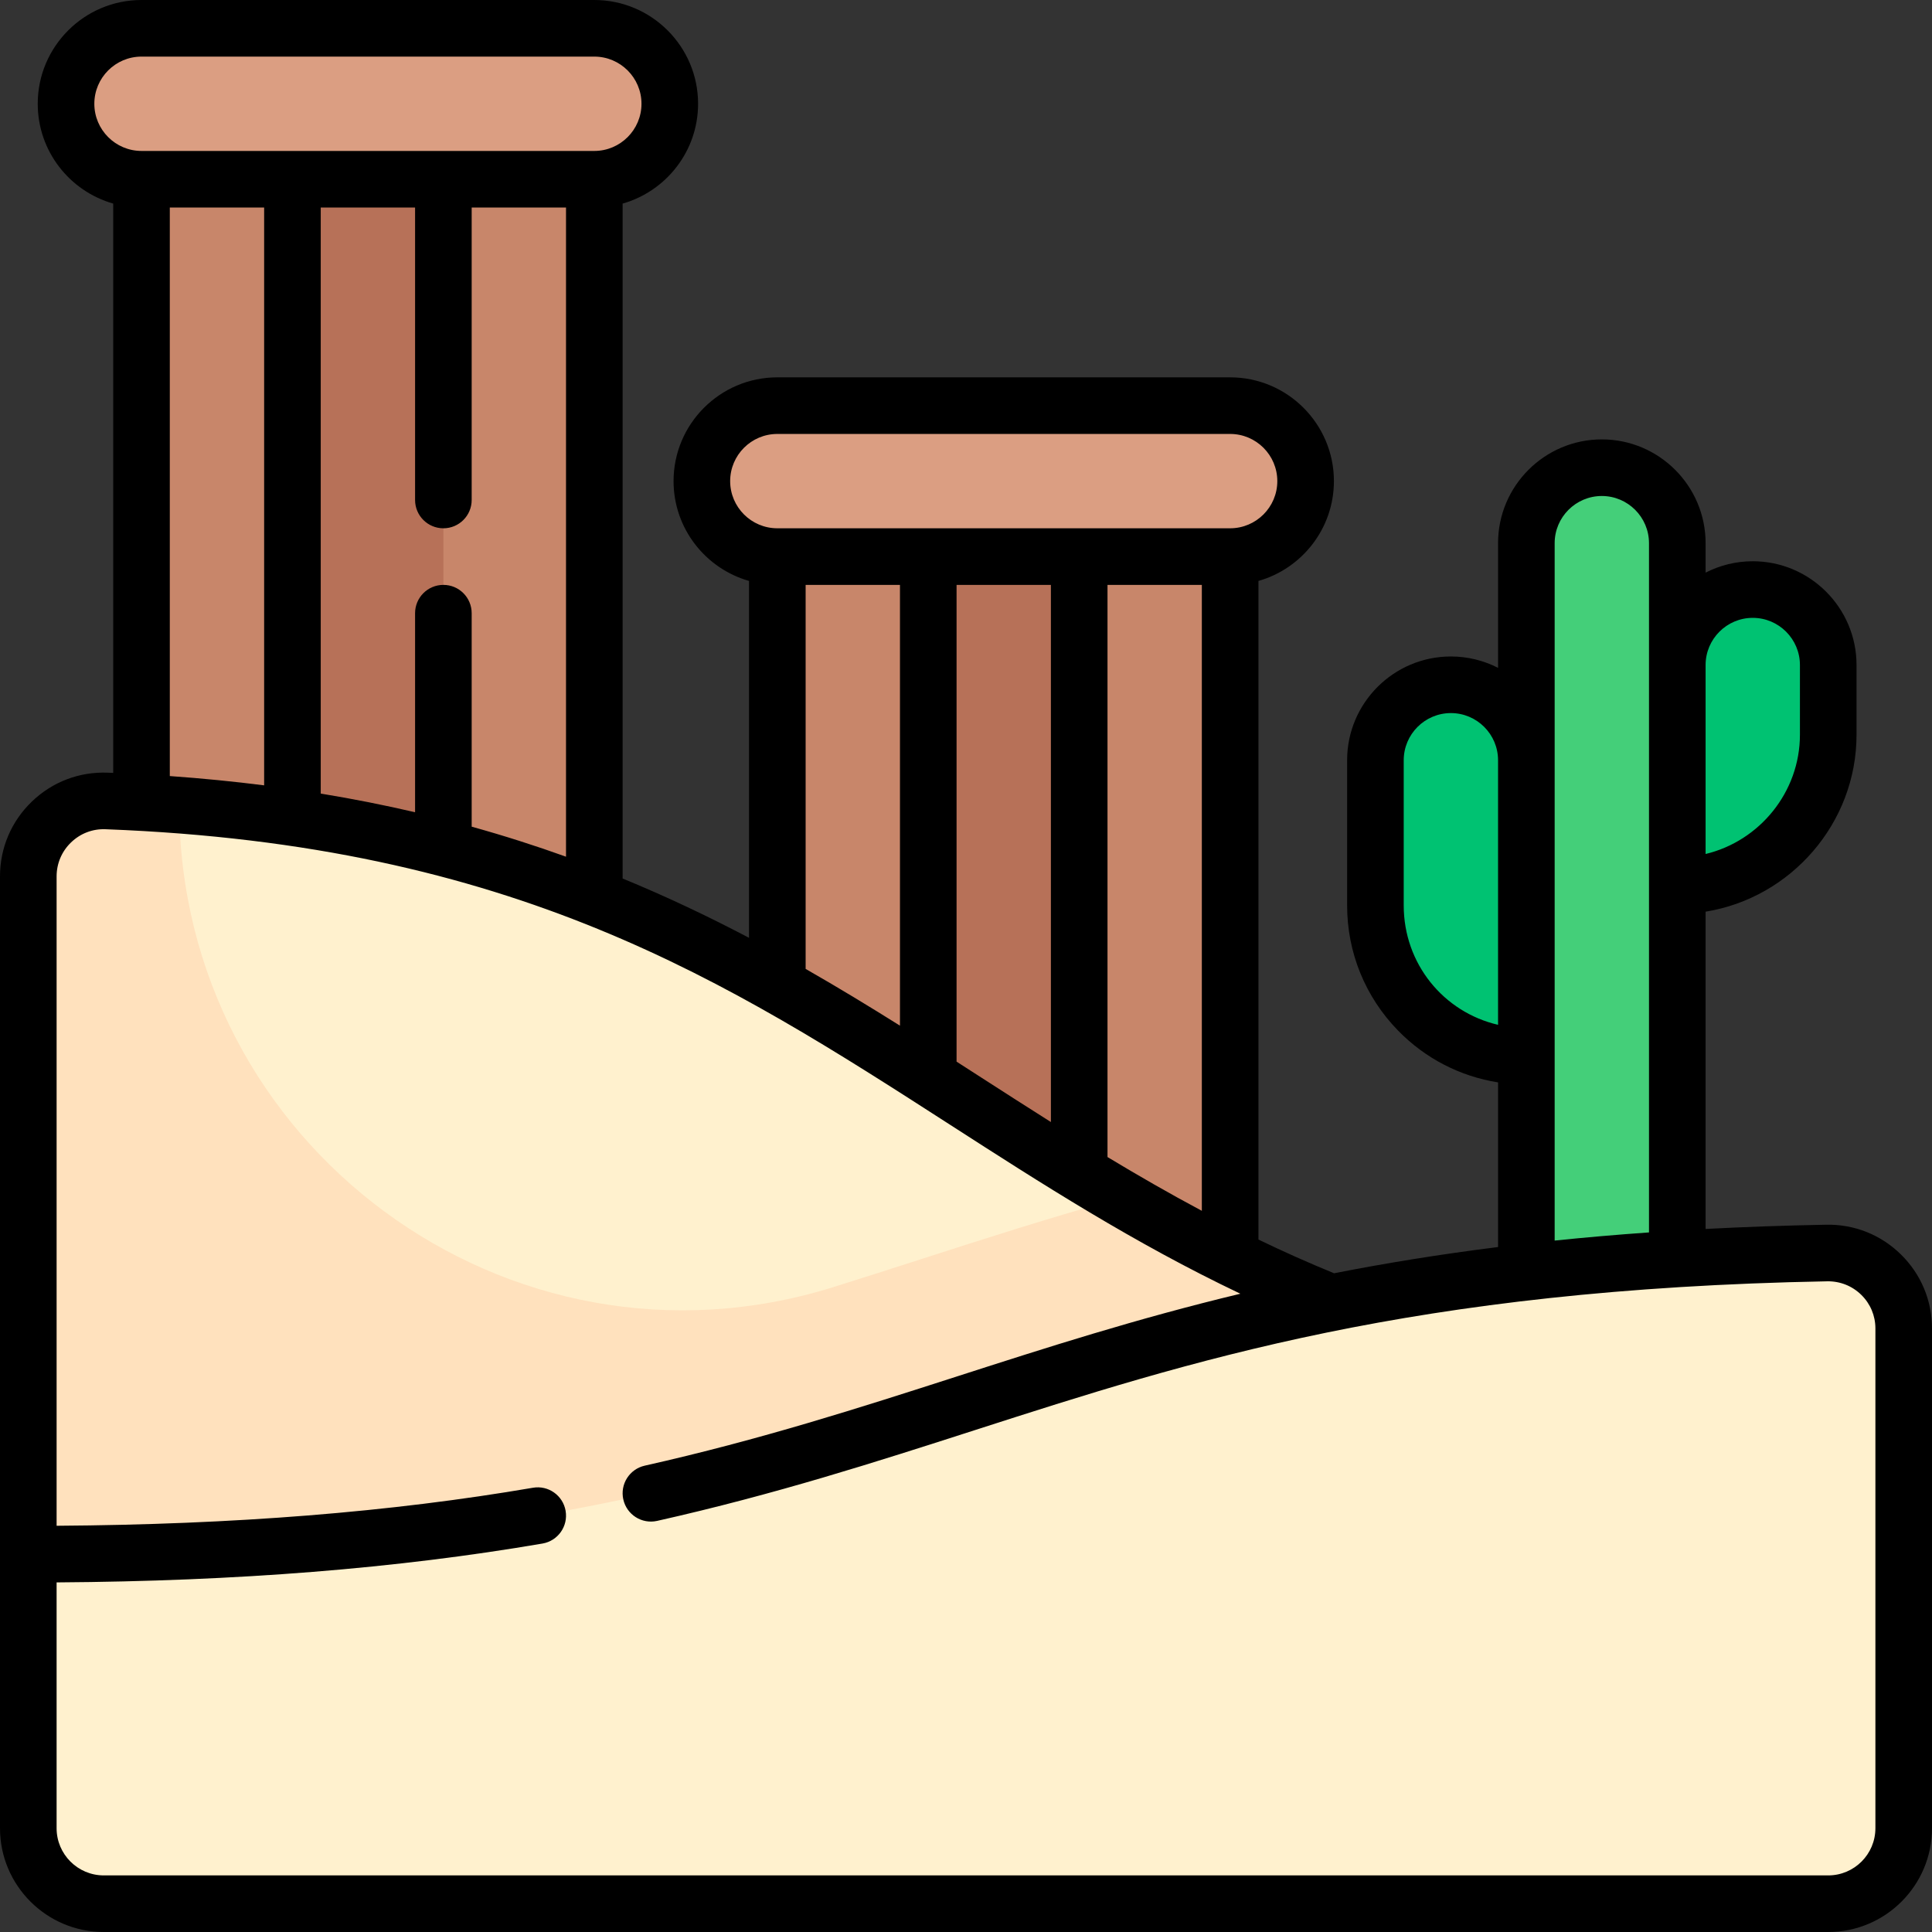 <svg id="Capa_1" enable-background="new 0 0 512 512" height="512" viewBox="0 0 512 512" width="512" xmlns="http://www.w3.org/2000/svg"><rect x="0" y="0" width="512" height="512" fill="#333333" stroke="none"/><g><g><path d="m37.5 27.5h120v350h-120z" fill="#c8866a"/></g><g><path d="m77.5 27.5h40v350h-40z" fill="#b77158"/></g><g><path d="m157.5 47.5h-120c-11.046 0-20-8.954-20-20 0-11.046 8.954-20 20-20h120c11.046 0 20 8.954 20 20 0 11.046-8.954 20-20 20z" fill="#db9e82"/></g><g><path d="m206 127.5h120v250h-120z" fill="#c8866a"/></g><g><path d="m246 127.5h40v250h-40z" fill="#b77158"/></g><g><path d="m326 147.5h-120c-11.046 0-20-8.954-20-20 0-11.046 8.954-20 20-20h120c11.046 0 20 8.954 20 20 0 11.046-8.954 20-20 20z" fill="#db9e82"/></g><g><path d="m444.5 368.39c-184.427-22.633-208.887-148.263-416.249-156.129-11.329-.43-20.751 8.653-20.751 19.99v179.623h437z" fill="#fff1ce"/></g><g><path d="m297.021 317.465c-18.728 5.213-36.088 10.8-53.279 16.335-7.67 2.469-15.286 4.921-22.977 7.321-85.977 26.825-173.265-37.692-173.265-127.757-6.237-.482-12.646-.852-19.242-1.103-11.332-.43-20.758 8.65-20.758 19.99v179.623h437v-43.484c-63.434-7.785-107.943-27.754-147.479-50.925z" fill="#ffe1bd"/></g><g><path d="m444.5 343.944h-40v-200c0-11.046 8.954-20 20-20 11.046 0 20 8.954 20 20z" fill="#44cf79"/></g><g><path d="m384.5 181.473c11.046 0 20 8.954 20 20v78.471c-22.091 0-40-17.909-40-40v-38.471c0-11.045 8.954-20 20-20z" fill="#00c272"/></g><g><path d="m464.5 156.238c-11.046 0-20 8.954-20 20v58.471c22.091 0 40-17.909 40-40v-18.471c0-11.046-8.954-20-20-20z" fill="#00c272"/></g><g><path d="m7.5 411.875c241.501 0 248.303-75.557 476.583-79.813 11.206-.209 20.417 8.788 20.417 19.996v132.442c0 11.046-8.954 20-20 20h-457c-11.046 0-20-8.954-20-20z" fill="#fff1ce"/></g><path d="m503.769 332.447c-5.321-5.223-12.331-8.031-19.825-7.884-11.148.208-21.774.59-31.943 1.122v-84.084c22.581-3.639 40-23.424 40-46.893v-18.471c0-15.164-12.337-27.5-27.5-27.5-4.5 0-8.747 1.093-12.5 3.018v-7.811c0-15.164-12.337-27.5-27.5-27.5s-27.5 12.336-27.5 27.5v33.047c-3.753-1.924-8-3.018-12.5-3.018-15.163 0-27.5 12.336-27.5 27.5v38.471c0 12.455 4.786 24.226 13.476 33.145 7.218 7.408 16.472 12.165 26.524 13.755v43.632c-15.616 1.956-29.997 4.311-43.451 6.954-6.891-2.816-13.561-5.807-20.049-8.934v-174.544c11.528-3.274 20-13.889 20-26.452 0-15.164-12.337-27.5-27.5-27.5h-120.001c-15.163 0-27.5 12.336-27.5 27.5 0 12.563 8.472 23.178 20 26.452v94.581c-10.601-5.574-21.695-10.865-33.5-15.72v-178.861c11.528-3.274 20-13.889 20-26.452 0-15.164-12.337-27.5-27.5-27.5h-120c-15.163 0-27.5 12.336-27.5 27.5 0 12.563 8.472 23.178 20 26.452v150.878c-.49-.02-.973-.044-1.465-.063-7.532-.287-14.671 2.438-20.104 7.669-5.437 5.234-8.431 12.272-8.431 19.816v252.248c0 15.164 12.336 27.5 27.5 27.5h457c15.164 0 27.5-12.336 27.5-27.5v-132.442c0-7.436-2.923-14.401-8.231-19.611zm-39.269-168.709c6.893 0 12.5 5.607 12.5 12.5v18.471c0 15.228-10.718 28.187-25 31.61v-50.081c0-6.893 5.607-12.5 12.5-12.5zm-92.5 76.206v-38.471c0-6.893 5.607-12.5 12.5-12.5s12.5 5.607 12.5 12.5v70.114c-14.446-3.353-25-16.181-25-31.643zm40-96c0-6.893 5.607-12.5 12.5-12.5s12.5 5.607 12.5 12.5v182.66c-8.671.61-16.994 1.334-25 2.161zm-118.5 162.685v-151.629h25v165.879c-8.596-4.584-16.904-9.364-25-14.25zm-15-151.629v142.35c-6.217-3.923-12.351-7.866-18.435-11.783-2.185-1.406-4.373-2.815-6.565-4.223v-126.344zm-85-27.5c0-6.893 5.607-12.5 12.5-12.5h120c6.893 0 12.5 5.607 12.5 12.5s-5.607 12.5-12.5 12.5h-120c-6.893 0-12.5-5.607-12.5-12.5zm20 27.5h25v116.807c-8.139-5.102-16.431-10.144-25-15.039zm-88.5 64.076v-56.576c0-4.142-3.357-7.5-7.5-7.5s-7.5 3.358-7.5 7.5v52.75c-8.001-1.863-16.323-3.521-25-4.946v-155.304h25v77.5c0 4.142 3.357 7.5 7.5 7.5s7.5-3.358 7.5-7.5v-77.5h25v172.033c-7.985-2.872-16.3-5.538-25-7.957zm-100-191.576c0-6.893 5.607-12.5 12.5-12.5h120c6.893 0 12.5 5.607 12.5 12.5s-5.607 12.5-12.5 12.5h-120c-6.893 0-12.5-5.607-12.5-12.5zm20 27.5h25v153.124c-8.03-1.019-16.354-1.847-25-2.461zm452 429.5c0 6.893-5.607 12.5-12.5 12.5h-457c-6.893 0-12.5-5.607-12.5-12.5v-65.149c48.015-.316 90.207-3.694 128.767-10.298 4.083-.7 6.826-4.576 6.127-8.659-.699-4.082-4.567-6.831-8.659-6.126-37.718 6.46-79.09 9.761-126.234 10.076v-172.092c0-3.43 1.362-6.63 3.835-9.011 2.469-2.378 5.709-3.624 9.132-3.485 108.566 4.118 164.627 40.211 223.979 78.423 23.924 15.402 48.509 31.227 76.763 44.67-27.538 6.605-51.436 14.298-75.007 21.887-25.669 8.264-52.211 16.809-82.843 23.678-4.041.907-6.583 4.918-5.677 8.959s4.911 6.581 8.96 5.677c31.296-7.02 58.168-15.67 84.156-24.037 57.126-18.391 116.198-37.408 225.925-39.454 3.425-.053 6.614 1.212 9.039 3.592 2.411 2.366 3.738 5.529 3.738 8.906v132.443z"/></g></svg>
